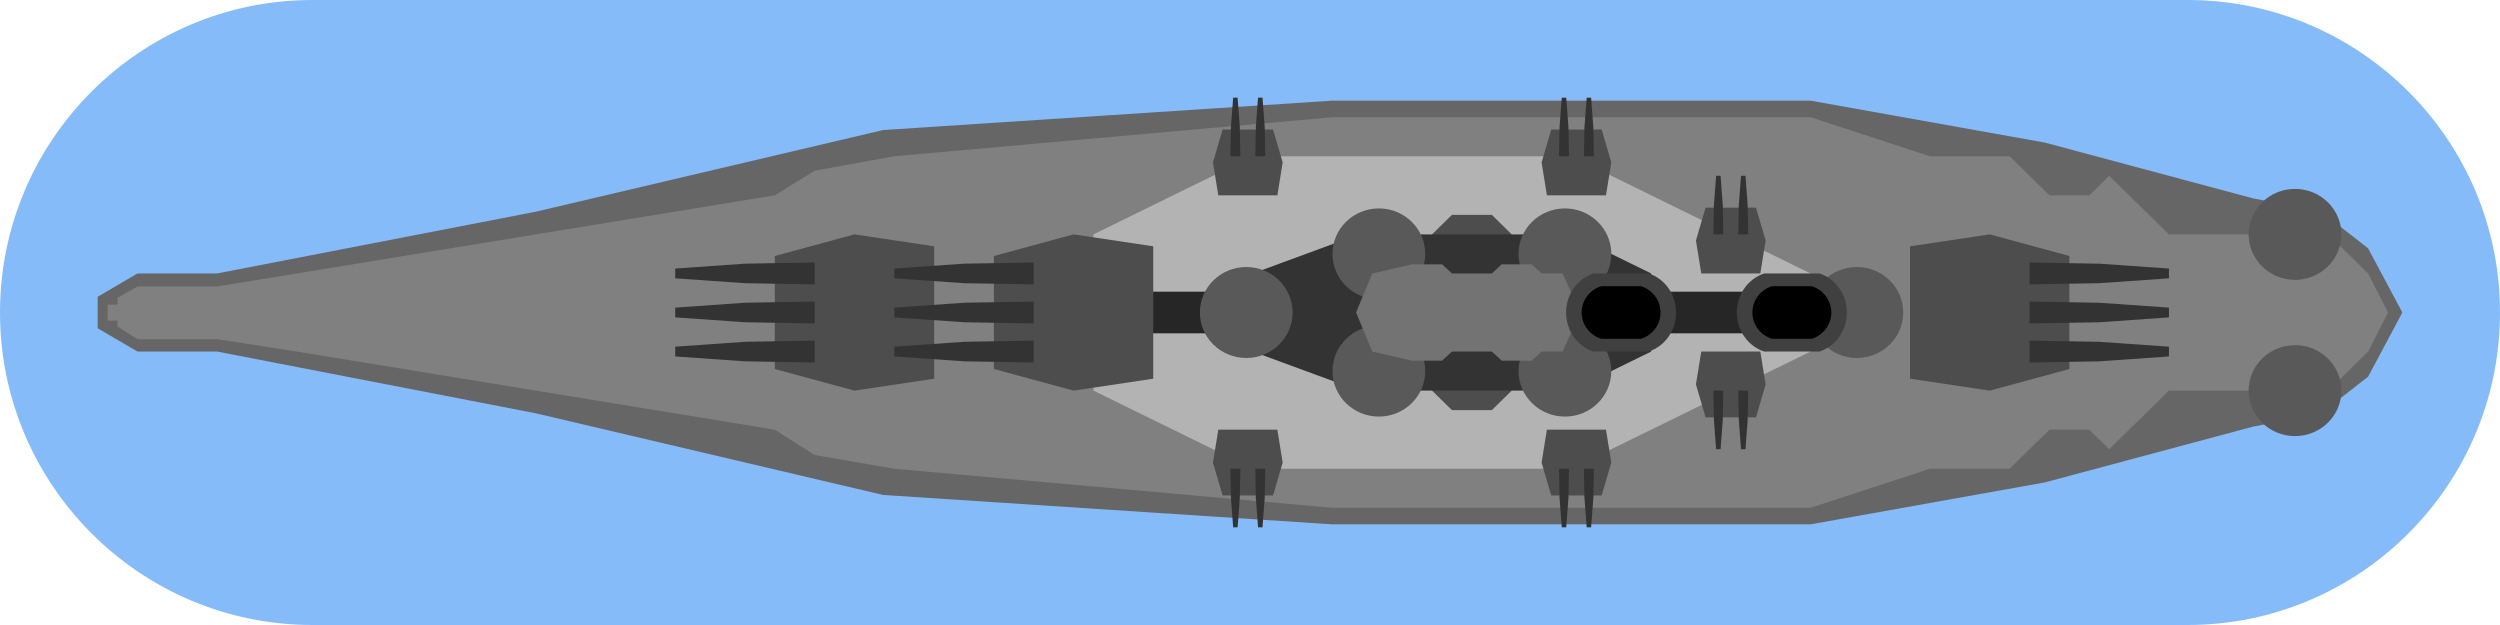 <?xml version="1.0" encoding="UTF-8" standalone="no"?><!DOCTYPE svg PUBLIC "-//W3C//DTD SVG 1.1//EN" "http://www.w3.org/Graphics/SVG/1.1/DTD/svg11.dtd"><svg width="100%" height="100%" viewBox="0 0 144 36" version="1.1" xmlns="http://www.w3.org/2000/svg" xmlns:xlink="http://www.w3.org/1999/xlink" xml:space="preserve" xmlns:serif="http://www.serif.com/" style="fill-rule:evenodd;clip-rule:evenodd;stroke-linejoin:round;stroke-miterlimit:2;"><g><path d="M18,36c-9.934,0 -18,-8.066 -18,-18c0,-9.934 8.066,-18 18,-18l108,0l0.116,0c9.881,0.063 17.884,8.104 17.884,18c0,9.934 -8.066,18 -18,18l-108,0Z" style="fill:#0d79f2;fill-opacity:0.5;"/><path d="M136.404,21.695l-2.701,2.111l-3.935,0.77l-11.994,3.213l-13.491,2.414l-27.533,0l-25.879,-1.693l-20.008,-4.704l-18.355,-3.556l-4.589,0l-2.294,-1.343l0,-1.812l2.294,-1.345l4.589,0l18.355,-3.556l20.008,-4.704l25.879,-1.693l27.533,0l13.491,2.414l11.994,3.213l3.935,0.77l2.701,2.111l1.971,3.695l-1.971,3.695Z" style="fill:#666;"/><path d="M134.109,22.5l-9.177,0l-3.442,3.375l-1.147,-1.125l-2.294,0l-2.295,2.25l-4.588,0l-6.883,2.25l-27.533,0l-25.238,-2.25l-4.588,-0.791l-2.295,-1.459l-27.532,-4.5l-4.589,-0.714l-4.589,0l-1.147,-0.731l0,-0.34l-0.573,0l0,-0.919l0.573,0l0,-0.398l1.147,-0.648l4.589,0l4.589,-0.75l27.532,-4.5l2.295,-1.417l4.588,-0.833l25.238,-2.25l27.533,0l6.883,2.25l4.588,0l2.295,2.25l2.294,0l1.147,-1.125l3.442,3.375l9.177,0l2.295,2.25l1.147,2.25l-1.147,2.25l-2.295,2.25Z" style="fill:#808080;"/><path d="M90.516,9l18.355,9l-18.355,9l-18.355,0l0,-18l18.355,0Zm-18.355,0l0,18l-9.177,-4.5l0,-9l9.177,-4.5Z" style="fill:#b3b3b3;"/><path d="M73.576,24.75l0.306,1.895l-0.555,1.895l-2.905,0l-0.555,-1.895l0.307,-1.895l3.402,0Z" style="fill:#4d4d4d;"/><path d="M70.174,11.25l-0.307,-1.895l0.555,-1.895l2.905,0l0.555,1.895l-0.306,1.895l-3.402,0Z" style="fill:#4d4d4d;"/><path d="M71.413,7.312l-0.127,-1.687l-0.256,0l-0.128,1.687l-0.031,1.688l0.573,0l-0.031,-1.688Z" style="fill:#333;"/><path d="M72.847,7.313l-0.127,-1.688l-0.256,0l-0.128,1.688l-0.031,1.687l0.573,0l-0.031,-1.687Z" style="fill:#333;"/><path d="M53.807,21.813l-4.589,0.687l-4.589,-1.245l0,-6.51l4.589,-1.245l4.589,0.687l0,7.626Z" style="fill:#4d4d4d;"/><path d="M42.908,19.687l-4.015,0.282l0,0.562l4.015,0.281l4.016,0.069l0,-1.262l-4.016,0.068Z" style="fill:#333;"/><path d="M42.908,17.437l-4.015,0.282l0,0.562l4.015,0.281l4.016,0.069l0,-1.262l-4.016,0.068Z" style="fill:#333;"/><path d="M42.908,15.187l-4.015,0.282l0,0.562l4.015,0.281l4.016,0.069l0,-1.262l-4.016,0.068Z" style="fill:#333;"/><path d="M72.336,28.688l0.128,1.687l0.256,0l0.127,-1.687l0.031,-1.688l-0.573,0l0.031,1.688Z" style="fill:#333;"/><path d="M70.902,28.688l0.128,1.687l0.256,0l0.127,-1.687l0.031,-1.688l-0.573,0l0.031,1.688Z" style="fill:#333;"/><path d="M92.504,24.75l0.307,1.895l-0.556,1.895l-2.904,0l-0.555,-1.895l0.306,-1.895l3.402,0Z" style="fill:#4d4d4d;"/><path d="M89.102,11.25l-0.306,-1.895l0.555,-1.895l2.904,0l0.556,1.895l-0.307,1.895l-3.402,0Z" style="fill:#4d4d4d;"/><path d="M90.342,7.312l-0.128,-1.687l-0.256,0l-0.127,1.687l-0.032,1.688l0.574,0l-0.031,-1.688Z" style="fill:#333;"/><path d="M91.776,7.313l-0.128,-1.688l-0.256,0l-0.127,1.688l-0.032,1.687l0.574,0l-0.031,-1.687Z" style="fill:#333;"/><path d="M91.265,28.688l0.127,1.687l0.256,0l0.128,-1.687l0.031,-1.688l-0.574,0l0.032,1.688Z" style="fill:#333;"/><path d="M89.831,28.688l0.127,1.687l0.256,0l0.128,-1.687l0.031,-1.688l-0.574,0l0.032,1.688Z" style="fill:#333;"/><path d="M101.395,20.25l0.306,1.895l-0.555,1.895l-2.904,0l-0.556,-1.895l0.307,-1.895l3.402,0Z" style="fill:#4d4d4d;"/><path d="M100.155,24.188l0.128,1.687l0.256,0l0.127,-1.687l0.032,-1.688l-0.574,0l0.031,1.688Z" style="fill:#333;"/><path d="M98.721,24.188l0.128,1.687l0.256,0l0.127,-1.687l0.032,-1.688l-0.574,0l0.031,1.688Z" style="fill:#333;"/><path d="M101.395,15.75l0.306,-1.895l-0.555,-1.895l-2.904,0l-0.556,1.895l0.307,1.895l3.402,0Z" style="fill:#4d4d4d;"/><rect x="62.274" y="16.801" width="10.597" height="2.398" style="fill:#262626;"/><path d="M100.155,11.812l0.128,-1.687l0.256,0l0.127,1.687l0.032,1.688l-0.574,0l0.031,-1.688Z" style="fill:#333;"/><path d="M98.721,11.812l0.128,-1.687l0.256,0l0.127,1.687l0.032,1.688l-0.574,0l0.031,-1.688Z" style="fill:#333;"/><rect x="94.395" y="16.801" width="10.597" height="2.398" style="fill:#262626;"/><path d="M82.486,22.5l1.147,1.125l2.295,0l1.147,-1.125l-1.147,-3.375l0,-2.25l1.147,-3.375l-1.147,-1.125l-2.295,0l-1.147,1.125l1.147,3.375l0,2.25l-1.147,3.375Z" style="fill:#4d4d4d;"/><path d="M110.018,21.813l4.589,0.687l4.589,-1.245l0,-6.51l-4.589,-1.245l-4.589,0.687l0,7.626Z" style="fill:#4d4d4d;"/><path d="M120.917,19.688l4.015,0.281l0,0.562l-4.015,0.282l-4.015,0.068l0,-1.262l4.015,0.069Z" style="fill:#333;"/><path d="M120.917,17.438l4.015,0.281l0,0.562l-4.015,0.282l-4.015,0.068l0,-1.262l4.015,0.069Z" style="fill:#333;"/><path d="M120.917,15.188l4.015,0.281l0,0.562l-4.015,0.281l-4.015,0.069l0,-1.262l4.015,0.069Z" style="fill:#333;"/><path d="M90.516,13.5l4.589,2.25l0,4.5l-4.589,2.25l-12.236,0l0,-9l12.236,0Zm-12.236,0l0,9l-6.119,-2.25l0,-4.5l6.119,-2.25Z" style="fill:#333;"/><path d="M129.521,22.5c-0,-1.446 1.197,-2.62 2.671,-2.62c1.475,0 2.672,1.174 2.672,2.62c-0,1.446 -1.197,2.62 -2.672,2.62c-1.474,0 -2.671,-1.174 -2.671,-2.62Z" style="fill:#595959;"/><path d="M129.521,13.5c-0,-1.446 1.197,-2.62 2.671,-2.62c1.475,0 2.672,1.174 2.672,2.62c-0,1.446 -1.197,2.62 -2.672,2.62c-1.474,0 -2.671,-1.174 -2.671,-2.62Z" style="fill:#595959;"/><path d="M69.113,18c0,-1.446 1.197,-2.62 2.671,-2.62c1.475,0 2.672,1.174 2.672,2.62c0,1.446 -1.197,2.62 -2.672,2.62c-1.474,0 -2.671,-1.174 -2.671,-2.62Z" style="fill:#595959;"/><path d="M76.75,21.375c0,-1.446 1.197,-2.62 2.672,-2.62c1.474,0 2.671,1.174 2.671,2.62c0,1.446 -1.197,2.62 -2.671,2.62c-1.475,0 -2.672,-1.174 -2.672,-2.62Z" style="fill:#595959;"/><path d="M76.75,14.625c0,-1.446 1.197,-2.62 2.672,-2.62c1.474,0 2.671,1.174 2.671,2.62c0,1.446 -1.197,2.62 -2.671,2.62c-1.475,0 -2.672,-1.174 -2.672,-2.62Z" style="fill:#595959;"/><path d="M87.467,21.375c0,-1.446 1.198,-2.62 2.672,-2.62c1.475,0 2.672,1.174 2.672,2.62c0,1.446 -1.197,2.62 -2.672,2.62c-1.474,0 -2.672,-1.174 -2.672,-2.62Z" style="fill:#595959;"/><path d="M87.467,14.625c0,-1.446 1.198,-2.62 2.672,-2.62c1.475,0 2.672,1.174 2.672,2.62c0,1.446 -1.197,2.62 -2.672,2.62c-1.474,0 -2.672,-1.174 -2.672,-2.62Z" style="fill:#595959;"/><path d="M104.283,18c0,-1.446 1.197,-2.62 2.671,-2.62c1.475,0 2.672,1.174 2.672,2.62c0,1.446 -1.197,2.62 -2.672,2.62c-1.474,0 -2.671,-1.174 -2.671,-2.62Z" style="fill:#595959;"/><path d="M79.045,15.75l-0.935,2.25l0.935,2.25l2.294,0.526l1.721,0l0.573,-0.526l2.295,0l0.573,0.526l1.721,0l0.566,-0.526l1.212,0l0.516,-1.125l0,-2.25l-0.516,-1.125l-1.212,0l-0.566,-0.526l-1.721,0l-0.573,0.526l-2.295,0l-0.573,-0.526l-1.721,0l-2.294,0.526Z" style="fill:#737373;"/><path d="M66.426,21.813l-4.589,0.687l-4.589,-1.245l0,-6.51l4.589,-1.245l4.589,0.687l0,7.626Z" style="fill:#4d4d4d;"/><path d="M55.527,19.687l-4.015,0.282l0,0.562l4.015,0.281l4.015,0.069l0,-1.262l-4.015,0.068Z" style="fill:#333;"/><path d="M55.527,17.437l-4.015,0.282l0,0.562l4.015,0.281l4.015,0.069l0,-1.262l-4.015,0.068Z" style="fill:#333;"/><path d="M55.527,15.187l-4.015,0.282l0,0.562l4.015,0.281l4.015,0.069l0,-1.262l-4.015,0.068Z" style="fill:#333;"/><g><path d="M101.626,20.25c-0.916,-0.292 -1.584,-1.19 -1.584,-2.25c0,-1.06 0.668,-1.958 1.584,-2.25l3.169,0c0.916,0.292 1.584,1.19 1.584,2.25c0,1.06 -0.668,1.958 -1.584,2.25l-3.169,0Z" style="fill:#404040;"/><path d="M102.074,19.516c-0.657,-0.197 -1.136,-0.801 -1.136,-1.516c0,-0.715 0.479,-1.319 1.136,-1.516l2.273,0c0.657,0.197 1.136,0.801 1.136,1.516c0,0.715 -0.479,1.319 -1.136,1.516l-2.273,0Z"/></g><g><path d="M91.791,20.25c-0.917,-0.292 -1.584,-1.19 -1.584,-2.25c0,-1.06 0.667,-1.958 1.584,-2.25l3.168,0c0.917,0.292 1.584,1.19 1.584,2.25c0,1.06 -0.667,1.958 -1.584,2.25l-3.168,0Z" style="fill:#404040;"/><path d="M92.239,19.516c-0.658,-0.197 -1.137,-0.801 -1.137,-1.516c0,-0.715 0.479,-1.319 1.137,-1.516l2.272,0c0.658,0.197 1.137,0.801 1.137,1.516c0,0.715 -0.479,1.319 -1.137,1.516l-2.272,0Z"/></g></g></svg>